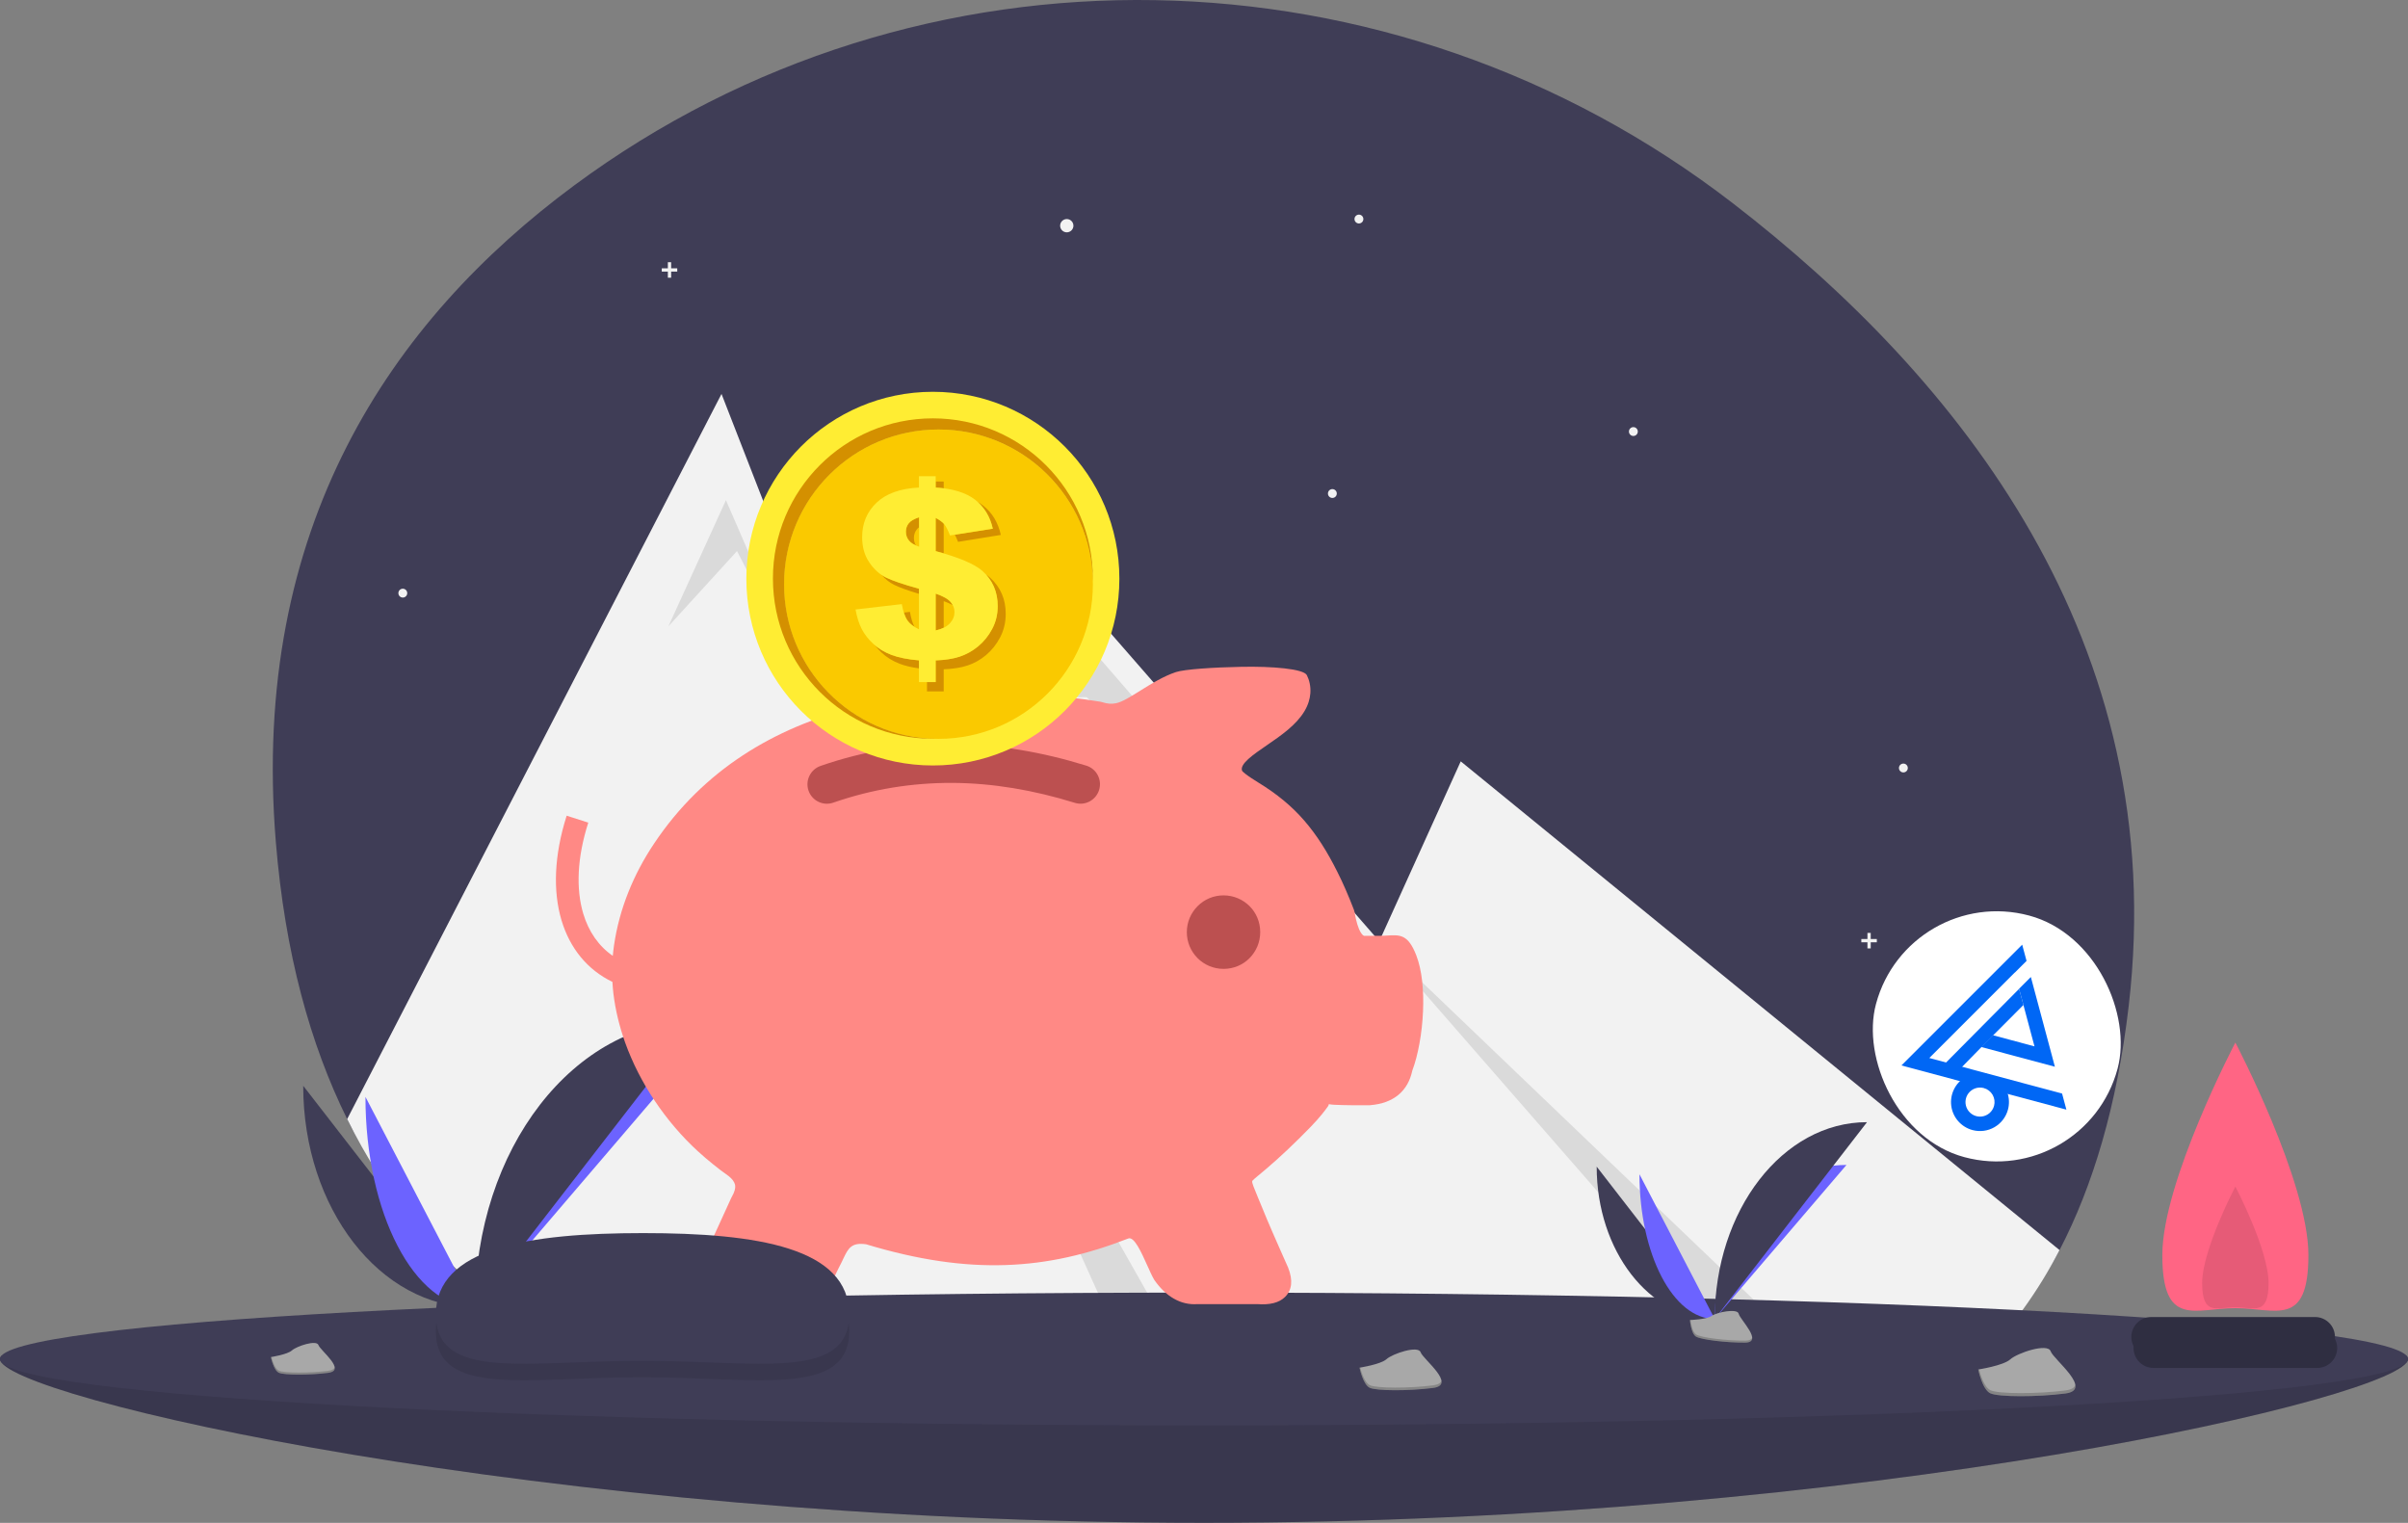 <svg width="1088" height="688" viewBox="0 0 1088 688" fill="none" xmlns="http://www.w3.org/2000/svg">
  <rect x="0" y="0" width="1088" height="688" fill="#808080" stroke="none"/>
  <g clip-path="url(#clip0_2_195)">
    <path
      d="M961.81 454.442C956.54 499.592 945.59 535.842 930.56 564.752C910.56 603.272 876.35 618.792 845.79 635.032C836.959 639.716 827.778 643.708 818.33 646.972C762.72 666.272 700.48 661.152 651.59 650.962C617.299 643.809 582.492 639.408 547.5 637.802C537.52 637.352 527.53 637.129 517.53 637.132C502.11 637.152 224.46 642.422 156.86 505.562C140.17 471.802 128.73 430.562 124.62 380.292C112.99 238.172 176.91 144.832 259.36 83.822C415.33 -31.588 629.12 -26.748 782.79 91.702C885.15 170.602 980.99 290.012 961.81 454.442Z"
      fill="#3F3D56" />
    <path
      d="M930.56 564.752C910.56 603.272 883.35 628.792 852.79 645.032C843.959 649.716 834.778 653.708 825.33 656.972C769.72 676.272 707.48 671.152 658.59 660.962C624.299 653.809 589.492 649.408 554.5 647.802C544.52 647.352 534.53 647.129 524.53 647.132C509.11 647.152 493.693 647.725 478.28 648.852C378.11 656.212 224.46 642.422 156.86 505.562L326 177.962L388.95 339.581L409.04 391.171L464.41 315.191L493 275.962L623.2 425.232L660 343.962L914.78 551.881L928.99 563.471L930.56 564.752Z"
      fill="#F2F2F2" />
    <path opacity="0.1" d="M302 282.962L328 225.962L364 308.962L333 248.962L302 282.962Z"
      fill="black" />
    <path opacity="0.1"
      d="M554.5 647.802C544.52 647.352 534.53 647.129 524.53 647.132L409.04 391.172L554.5 647.802Z"
      fill="black" />
    <path opacity="0.1" d="M464.411 315.191L493 292.962L623 442.962L491 314.962L464.411 315.191Z"
      fill="black" />
    <path opacity="0.1"
      d="M852.79 645.032C843.959 649.716 834.778 653.708 825.33 656.972L623.2 425.232L852.79 645.032Z"
      fill="black" />
    <path
      d="M482 104.962C483.657 104.962 485 103.619 485 101.962C485 100.305 483.657 98.962 482 98.962C480.343 98.962 479 100.305 479 101.962C479 103.619 480.343 104.962 482 104.962Z"
      fill="#F2F2F2" />
    <path
      d="M399 207.962C400.657 207.962 402 206.619 402 204.962C402 203.305 400.657 201.962 399 201.962C397.343 201.962 396 203.305 396 204.962C396 206.619 397.343 207.962 399 207.962Z"
      fill="#F2F2F2" />
    <path
      d="M602 224.962C603.105 224.962 604 224.067 604 222.962C604 221.857 603.105 220.962 602 220.962C600.895 220.962 600 221.857 600 222.962C600 224.067 600.895 224.962 602 224.962Z"
      fill="#F2F2F2" />
    <path
      d="M182 269.962C183.105 269.962 184 269.067 184 267.962C184 266.857 183.105 265.962 182 265.962C180.895 265.962 180 266.857 180 267.962C180 269.067 180.895 269.962 182 269.962Z"
      fill="#F2F2F2" />
    <path
      d="M614 100.962C615.105 100.962 616 100.067 616 98.962C616 97.857 615.105 96.962 614 96.962C612.895 96.962 612 97.857 612 98.962C612 100.067 612.895 100.962 614 100.962Z"
      fill="#F2F2F2" />
    <path
      d="M738 196.962C739.105 196.962 740 196.067 740 194.962C740 193.857 739.105 192.962 738 192.962C736.895 192.962 736 193.857 736 194.962C736 196.067 736.895 196.962 738 196.962Z"
      fill="#F2F2F2" />
    <path
      d="M860 348.962C861.105 348.962 862 348.067 862 346.962C862 345.857 861.105 344.962 860 344.962C858.895 344.962 858 345.857 858 346.962C858 348.067 858.895 348.962 860 348.962Z"
      fill="#F2F2F2" />
    <path
      d="M306 121.222H303.24V118.462H301.76V121.222H299V122.7H301.76V125.459H303.24V122.7H306V121.222Z"
      fill="#F2F2F2" />
    <path
      d="M848 424.222H845.24V421.462H843.76V424.222H841V425.7H843.76V428.459H845.24V425.7H848V424.222Z"
      fill="#F2F2F2" />
    <path
      d="M1088 613.962C1088 630.531 844.443 687.962 544 687.962C243.557 687.962 0 630.531 0 613.962C0 597.393 243.557 627.962 544 627.962C844.443 627.962 1088 597.394 1088 613.962Z"
      fill="#3F3D56" />
    <path opacity="0.1"
      d="M1088 613.962C1088 630.531 844.443 687.962 544 687.962C243.557 687.962 0 630.531 0 613.962C0 597.393 243.557 627.962 544 627.962C844.443 627.962 1088 597.394 1088 613.962Z"
      fill="black" />
    <path
      d="M544 643.962C844.443 643.962 1088 630.531 1088 613.962C1088 597.393 844.443 583.962 544 583.962C243.557 583.962 0 597.393 0 613.962C0 630.531 243.557 643.962 544 643.962Z"
      fill="#3F3D56" />
    <path d="M137 490.528C137 545.871 171.719 590.654 214.626 590.654Z" fill="#3F3D56" />
    <path d="M214.626 590.654C214.626 534.689 253.371 489.403 301.252 489.403Z" fill="#6C63FF" />
    <path d="M165.125 495.545C165.125 548.115 187.265 590.654 214.625 590.654Z" fill="#6C63FF" />
    <path d="M214.626 590.654C214.626 519.143 259.409 461.277 314.752 461.277Z" fill="#3F3D56" />
    <path
      d="M198.3 591.36C198.3 591.36 209.309 591.021 212.626 588.66C215.943 586.299 229.56 583.477 230.383 587.265C231.206 591.053 246.927 606.109 234.498 606.21C222.069 606.311 205.619 604.274 202.308 602.257C198.997 600.24 198.3 591.36 198.3 591.36Z"
      fill="#A8A8A8" />
    <path opacity="0.2"
      d="M234.716 604.89C222.287 604.99 205.837 602.954 202.526 600.937C200.004 599.401 198.999 593.889 198.663 591.346L198.295 591.36C198.295 591.36 198.995 600.239 202.304 602.26C205.613 604.281 222.065 606.313 234.494 606.213C238.082 606.184 239.321 604.908 239.253 603.013C238.755 604.155 237.386 604.868 234.716 604.89Z"
      fill="black" />
    <path d="M721.429 527.062C721.429 565.091 745.286 595.862 774.77 595.862Z" fill="#3F3D56" />
    <path d="M774.769 595.863C774.769 557.407 801.392 526.288 834.294 526.288Z" fill="#6C63FF" />
    <path d="M740.755 530.509C740.755 566.633 755.968 595.863 774.769 595.863Z" fill="#6C63FF" />
    <path d="M774.769 595.863C774.769 546.724 805.542 506.963 843.569 506.963Z" fill="#3F3D56" />
    <path
      d="M763.548 596.348C763.548 596.348 771.113 596.115 773.392 594.492C775.671 592.869 785.028 590.93 785.592 593.534C786.156 596.138 796.96 606.483 788.42 606.552C779.88 606.621 768.576 605.222 766.301 603.836C764.026 602.45 763.548 596.348 763.548 596.348Z"
      fill="#A8A8A8" />
    <path opacity="0.2"
      d="M788.574 605.645C780.034 605.714 768.73 604.315 766.455 602.929C764.722 601.873 764.032 598.086 763.801 596.339L763.548 596.349C763.548 596.349 764.027 602.449 766.303 603.836C768.579 605.223 779.882 606.621 788.422 606.552C790.887 606.532 791.739 605.652 791.692 604.352C791.349 605.14 790.409 605.63 788.574 605.645Z"
      fill="black" />
    <path
      d="M893.813 618.699C893.813 618.699 905.173 616.97 908.313 614.108C911.453 611.246 925.203 606.62 926.53 610.441C927.857 614.262 946.024 627.888 933.163 629.548C920.302 631.208 903.01 631.157 899.328 629.483C895.646 627.809 893.813 618.699 893.813 618.699Z"
      fill="#A8A8A8" />
    <path opacity="0.2"
      d="M933.228 628.154C920.368 629.813 903.075 629.763 899.393 628.089C896.593 626.814 894.858 621.231 894.193 618.639L893.814 618.7C893.814 618.7 895.647 627.809 899.33 629.483C903.013 631.157 920.305 631.208 933.165 629.548C936.877 629.069 938.001 627.592 937.694 625.642C937.319 626.888 935.991 627.798 933.228 628.154Z"
      fill="black" />
    <path
      d="M614.26 617.881C614.26 617.881 623.847 616.422 626.497 614.006C629.147 611.59 640.752 607.686 641.871 610.911C642.99 614.136 658.323 625.636 647.471 627.036C636.619 628.436 622.023 628.394 618.916 626.981C615.809 625.568 614.26 617.881 614.26 617.881Z"
      fill="#A8A8A8" />
    <path opacity="0.2"
      d="M647.524 625.856C636.671 627.256 622.076 627.214 618.969 625.801C616.602 624.725 615.142 620.013 614.579 617.825L614.259 617.876C614.259 617.876 615.806 625.563 618.914 626.976C622.022 628.389 636.614 628.432 647.469 627.031C650.602 626.631 651.55 625.38 651.291 623.731C650.977 624.788 649.856 625.556 647.524 625.856Z"
      fill="black" />
    <path
      d="M122.389 613.09C122.389 613.09 129.852 611.954 131.916 610.074C133.98 608.194 143.016 605.154 143.885 607.665C144.754 610.176 156.693 619.128 148.243 620.218C139.793 621.308 128.432 621.275 126.013 620.175C123.594 619.075 122.389 613.09 122.389 613.09Z"
      fill="#A8A8A8" />
    <path opacity="0.2"
      d="M148.285 619.302C139.836 620.392 128.474 620.359 126.055 619.259C124.213 618.421 123.076 614.753 122.638 613.05L122.389 613.09C122.389 613.09 123.589 619.074 126.013 620.175C128.437 621.276 139.794 621.308 148.243 620.218C150.682 619.903 151.42 618.933 151.219 617.652C150.973 618.47 150.1 619.068 148.285 619.302Z"
      fill="black" />
    <path opacity="0.1"
      d="M383.7 601.318C383.7 631.538 341.576 622.191 290 622.191C238.424 622.191 196.926 631.538 196.926 601.318C196.926 571.098 239.044 564.525 290.62 564.525C342.196 564.525 383.7 571.098 383.7 601.318Z"
      fill="black" />
    <rect x="862.247" y="399" width="113" height="113" rx="56.5" transform="rotate(15 862.247 399)"
      fill="white" />
    <g clip-path="url(#clip1_2_195)">
      <path
        d="M891.238 510.538C888.736 509.871 886.488 508.476 884.779 506.531C883.069 504.585 881.976 502.177 881.636 499.61C881.295 497.042 881.725 494.432 882.868 492.109C884.012 489.785 885.819 487.853 888.061 486.557C890.303 485.261 892.879 484.66 895.464 484.828C898.048 484.996 900.524 485.927 902.579 487.503C904.634 489.079 906.175 491.229 907.008 493.681C907.84 496.133 907.927 498.777 907.257 501.279C906.359 504.63 904.167 507.487 901.164 509.224C898.16 510.96 894.59 511.433 891.238 510.538ZM896.325 491.552C895.071 491.216 893.745 491.259 892.515 491.677C891.286 492.094 890.207 492.867 889.417 493.897C888.626 494.927 888.159 496.169 888.074 497.465C887.989 498.761 888.29 500.052 888.94 501.177C889.589 502.302 890.557 503.209 891.722 503.783C892.887 504.357 894.195 504.573 895.483 504.404C896.77 504.234 897.979 503.687 898.955 502.831C899.931 501.974 900.632 500.848 900.968 499.594C901.419 497.912 901.183 496.119 900.312 494.611C899.441 493.103 898.007 492.003 896.325 491.552Z"
        fill="#0067F5" />
      <path
        d="M931.705 494.048L871.714 477.974L910.307 439.372L910.319 439.433L915.653 434.108L913.68 426.782L859.121 481.34L933.651 501.31L931.705 494.048Z"
        fill="#0067F5" />
      <path
        d="M928.455 481.929L895.275 473.039L900.579 467.72L919.245 472.721L917.926 467.817L914.238 454.021L912.282 446.742L912.279 446.698L917.596 441.383L925.203 469.767L927.149 477.029L928.455 481.929Z"
        fill="#0067F5" />
      <path d="M900.579 467.72L895.275 473.039L894.367 472.796L896.053 466.507L900.579 467.72Z"
        fill="#0067F5" />
      <path
        d="M914.238 454.021L900.579 467.72L895.275 473.039L886.057 482.447L878.794 480.5L912.282 446.742L914.238 454.021Z"
        fill="#0067F5" />
    </g>
    <g clip-path="url(#clip2_2_195)">
      <path fill-rule="evenodd" clip-rule="evenodd"
        d="M497.208 317.019L498.014 317.221C499.155 317.591 500.262 317.826 501.236 317.893C502.31 317.96 503.35 317.893 504.29 317.692C507.042 317.154 511.103 314.599 515.499 311.843C520.399 308.785 525.669 305.525 531.273 303.643C535.032 302.365 548.188 301.492 560.673 301.256C574.903 300.954 589.033 302.164 590.476 305.021C591.584 307.239 592.288 310.062 592.053 313.221C591.852 315.742 591.08 318.465 589.436 321.221C585.71 327.506 578.964 332.177 572.588 336.547C566.11 340.983 560.17 345.084 561.177 348.142C561.244 348.411 561.882 348.949 562.855 349.722C564.264 350.831 566.312 352.142 568.426 353.453C577.018 358.696 583.697 364.241 589.368 370.795C594.973 377.282 599.638 384.676 604.203 393.785C605.545 396.44 606.821 399.162 608.029 401.952C609.338 404.943 610.579 408.002 611.754 411.06L612.023 412.035C612.727 416.236 613.667 419.429 614.909 421.379C615.513 422.353 616.084 422.824 616.621 422.824L616.788 422.79H623.501C624.575 422.79 625.447 422.723 626.219 422.689C632.596 422.252 636.187 422.017 639.912 431.596C642.497 438.251 643.369 447.494 642.966 456.736C642.564 466.685 640.718 476.801 638.1 483.725C637.127 488.296 635.079 491.926 631.858 494.615C628.636 497.27 624.44 498.85 619.171 499.287L618.769 499.32H611.318C608.062 499.32 605.21 499.186 603.129 499.118C601.115 499.051 600.712 498.782 600.444 498.883C600.075 499.085 600.545 499.119 600.008 499.824C598.665 501.673 596.517 504.631 592.02 509.269C588.798 512.596 585.073 516.26 581.482 519.654C578.159 522.78 574.836 525.771 572.118 528.057L570.44 529.468C567.352 532.023 565.842 533.266 565.775 533.67C565.64 534.409 566.58 536.627 568.392 541.03C569.164 542.879 569.634 543.988 569.802 544.425C571.614 548.895 573.427 553.231 575.105 557.029C577.89 563.448 580.945 570.237 581.918 572.456L582.018 572.691C584.267 578.438 583.764 582.807 580.609 585.933C577.924 588.588 573.695 589.597 567.956 589.16H541.073C537.314 589.429 533.723 588.622 530.401 586.706C527.212 584.891 524.292 582.135 521.708 578.472L521.44 578.068C520.466 576.354 519.426 574.069 518.352 571.649C515.701 565.767 512.445 558.474 509.794 559.516C491.536 566.641 473.715 570.876 454.417 571.514C435.354 572.153 414.915 569.263 391.355 562.137C384.609 561.163 383.233 564.053 381.051 568.59C380.447 569.868 379.81 571.246 378.903 572.926C378.366 574.035 378.165 574.506 377.93 574.909C374.809 581.597 371.822 588.051 362.458 589.933L361.451 590.034L326.715 589.765H326.379C324.232 589.597 322.352 589.126 320.708 588.219C318.795 587.244 317.318 585.799 316.277 583.883C313.19 578.236 315.271 573.934 317.351 569.632H317.318C317.653 568.893 318.056 568.12 318.157 567.952L318.19 567.918L330.407 541.165L330.642 540.728C331.917 538.509 332.387 536.694 332.119 535.283C331.816 533.905 330.81 532.56 329.132 531.25C326.715 529.536 324.332 527.754 322.084 525.906C319.734 524.024 317.486 522.074 315.304 520.091C308.122 513.504 301.477 505.773 295.805 497.27C290.334 489.136 285.77 480.23 282.447 470.987C279.863 463.727 278.051 456.299 277.145 448.804C276.943 447.09 276.809 445.309 276.708 443.595C265.432 438.15 257.511 428.47 253.685 415.698C249.825 402.691 250.295 386.525 256.034 368.51L265.801 371.636C260.699 387.567 260.229 401.649 263.519 412.741C265.969 420.908 270.533 427.462 276.876 431.831C277.01 430.285 277.212 428.739 277.413 427.193C279.829 410.455 286.307 394.86 295.57 381.046C340.207 314.23 424.413 305.424 497.208 317.019Z"
        fill="#FF8985" />
      <path fill-rule="evenodd" clip-rule="evenodd"
        d="M552.82 404.506C557.418 404.506 561.546 406.355 564.566 409.346C567.587 412.337 569.399 416.505 569.399 421.11C569.399 425.714 567.553 429.848 564.566 432.873C561.579 435.898 557.418 437.713 552.82 437.713C548.255 437.713 544.094 435.864 541.107 432.873C537.986 429.747 536.24 425.546 536.24 421.143C536.24 416.539 538.086 412.405 541.107 409.38C544.195 406.254 548.39 404.506 552.82 404.506ZM376.453 362.628C371.889 364.208 366.888 361.754 365.311 357.183C363.734 352.612 366.184 347.605 370.748 346.025C390.382 339.202 410.284 336.043 430.387 336.143C450.423 336.244 470.56 339.639 490.798 345.89C495.429 347.302 498.047 352.243 496.604 356.881C495.161 361.519 490.261 364.141 485.629 362.695C466.969 356.914 448.51 353.789 430.32 353.688C412.163 353.621 394.174 356.478 376.453 362.628Z"
        fill="#BC5050" />
      <path
        d="M421.493 177C444.751 177 465.828 186.444 481.099 201.737C496.336 216.996 505.766 238.103 505.766 261.428C505.766 284.72 496.336 305.827 481.099 321.12C465.862 336.379 444.785 345.823 421.493 345.823C398.235 345.823 377.158 336.379 361.888 321.12C346.651 305.861 337.22 284.754 337.22 261.428C337.22 238.137 346.651 217.03 361.888 201.737C377.158 186.444 398.235 177 421.493 177ZM424.01 194.04C462.539 194.04 493.785 225.331 493.785 263.916C493.785 302.5 462.539 333.791 424.01 333.791C385.482 333.791 354.236 302.5 354.236 263.916C354.236 225.331 385.482 194.04 424.01 194.04Z"
        fill="#FFED33" />
      <path fill-rule="evenodd" clip-rule="evenodd"
        d="M424.01 194.04C462.539 194.04 493.785 225.331 493.785 263.916C493.785 302.5 462.539 333.791 424.01 333.791C385.482 333.791 354.236 302.5 354.236 263.916C354.236 225.331 385.482 194.04 424.01 194.04Z"
        fill="#FAC900" />
      <path fill-rule="evenodd" clip-rule="evenodd"
        d="M421.493 188.999C461.432 188.999 493.785 221.399 493.785 261.395C493.785 261.798 493.785 262.235 493.785 262.638C493.114 224.625 462.136 194.04 424.044 194.04C385.515 194.04 354.269 225.331 354.269 263.916C354.269 302.063 384.81 333.085 422.769 333.757C422.366 333.757 421.929 333.757 421.527 333.757C381.588 333.757 349.235 301.357 349.235 261.361C349.201 221.432 381.555 188.999 421.493 188.999ZM452.202 241.666L432.871 244.791C432.367 243.514 431.897 242.439 431.461 241.565L448.577 238.876C447.436 233.767 445.053 229.701 441.496 226.608C442.469 227.146 443.342 227.751 444.181 228.39C448.275 231.583 450.96 236.019 452.202 241.666ZM426.628 236.792L426.393 236.658V249.967C425.219 249.631 424.01 249.295 422.769 248.959V233.935C424.581 234.91 425.856 235.885 426.628 236.792ZM445.59 259.613C446.295 260.084 446.899 260.555 447.436 261.059C452.101 265.361 454.417 270.738 454.417 277.326C454.417 281.157 453.578 284.687 451.9 287.913C450.222 291.14 448.074 293.795 445.49 295.979C442.905 298.131 440.12 299.677 437.166 300.651C434.213 301.626 430.655 302.197 426.393 302.365V312.348H418.842V308.113H422.769V298.332C427.031 298.164 430.622 297.593 433.542 296.652C436.495 295.711 439.247 294.165 441.865 292.047C444.449 289.93 446.597 287.308 448.275 284.149C449.953 281.023 450.792 277.528 450.792 273.797C450.792 268.218 449.047 263.512 445.59 259.613ZM415.251 301.962C411.794 301.492 408.874 300.786 406.525 299.878C403.37 298.668 400.618 296.988 398.336 294.837C397.161 293.728 396.121 292.585 395.214 291.409C397.396 293.291 399.98 294.803 402.9 295.912C406.055 297.089 410.183 297.929 415.284 298.366V301.962H415.251ZM408.404 276.755L411.123 276.418C411.66 279.343 412.331 281.594 413.17 283.14C411.794 282.267 410.753 281.292 410.015 280.284C409.411 279.41 408.874 278.233 408.404 276.755ZM415.251 268.285C410.116 266.739 406.39 265.394 404.008 264.218C401.927 263.176 400.047 261.697 398.369 259.781C399.04 260.218 399.712 260.622 400.383 260.958C403.303 262.369 408.27 264.05 415.251 265.999V268.285ZM422.769 217.534H426.393V220.626C425.219 220.491 424.01 220.357 422.769 220.29V217.534ZM415.251 238.204C414.848 238.506 414.512 238.842 414.244 239.179C413.371 240.254 412.935 241.565 412.935 243.044C412.935 244.287 413.237 245.43 413.808 246.405C412.364 245.766 411.324 244.993 410.653 244.153C409.78 243.044 409.31 241.699 409.31 240.187C409.31 238.742 409.747 237.464 410.619 236.389C411.492 235.313 413.036 234.406 415.251 233.7V238.204ZM430.488 273.394C429.38 272.755 428.004 272.15 426.393 271.579V283.611C425.353 284.115 424.145 284.518 422.769 284.821V268.15C426.125 269.327 428.373 270.604 429.514 271.948C429.917 272.452 430.253 272.923 430.488 273.394Z"
        fill="#D49000" />
      <path
        d="M448.577 238.842L429.246 241.901C428.273 239.447 427.4 237.767 426.628 236.826C425.856 235.885 424.581 234.944 422.768 233.969V248.993C433.273 251.816 440.254 254.774 443.812 257.866C448.477 262.067 450.792 267.377 450.792 273.83C450.792 277.595 449.953 281.057 448.275 284.182C446.597 287.342 444.449 289.963 441.865 292.081C439.281 294.198 436.495 295.711 433.542 296.685C430.588 297.66 426.997 298.198 422.768 298.366V308.146H415.217V298.332C410.149 297.895 406.021 297.089 402.833 295.879C399.678 294.702 396.926 293.055 394.644 290.938C392.362 288.854 390.583 286.569 389.341 284.149C388.099 281.729 387.16 278.771 386.555 275.343L407.464 272.923C408.068 276.318 408.941 278.805 409.982 280.284C411.022 281.796 412.767 283.14 415.217 284.317V265.966C408.203 264.05 403.269 262.336 400.349 260.924C397.429 259.513 394.912 257.227 392.764 254.068C390.616 250.942 389.542 247.111 389.542 242.607C389.542 236.456 391.69 231.28 395.986 227.146C400.316 223.012 406.692 220.693 415.217 220.256V215.147H422.768V220.256C430.521 220.727 436.462 222.575 440.556 225.735C444.651 228.961 447.336 233.297 448.577 238.842ZM415.251 233.7C413.036 234.44 411.492 235.313 410.619 236.389C409.747 237.464 409.31 238.742 409.31 240.187C409.31 241.699 409.747 243.01 410.653 244.153C411.525 245.296 413.069 246.237 415.284 246.976V233.7H415.251ZM422.768 284.821C425.722 284.149 427.836 283.073 429.212 281.561C430.588 280.048 431.26 278.368 431.26 276.486C431.26 274.839 430.689 273.36 429.514 271.982C428.373 270.604 426.091 269.327 422.768 268.184V284.821Z"
        fill="#FFED33" />
    </g>
    <path
      d="M1043 567C1043 600.137 1028.23 591 1010 591C991.775 591 977 600.137 977 567C977 533.863 1010 471 1010 471C1010 471 1043 533.863 1043 567Z"
      fill="#FF6584" />
    <path opacity="0.1"
      d="M1025 579.679C1025 594.741 1018.28 590.588 1010 590.588C1001.72 590.588 995 594.741 995 579.679C995 564.617 1010 536.043 1010 536.043C1010 536.043 1025 564.619 1025 579.679Z"
      fill="black" />
    <path
      d="M1047 600H973C968.029 600 964 604.029 964 609C964 613.971 968.029 618 973 618H1047C1051.97 618 1056 613.971 1056 609C1056 604.029 1051.97 600 1047 600Z"
      fill="#2F2E41" />
  </g>
  <path
    d="M383.7 593.881C383.7 624.101 341.576 614.754 290 614.754C238.424 614.754 196.926 624.101 196.926 593.881C196.926 563.661 239.04 557.081 290.616 557.081C342.192 557.081 383.7 563.657 383.7 593.881Z"
    fill="#3F3D56" />
  <path
    d="M1046 595H972C967.029 595 963 599.029 963 604C963 608.971 967.029 613 972 613H1046C1050.97 613 1055 608.971 1055 604C1055 599.029 1050.97 595 1046 595Z"
    fill="#2F2E41" />
  <defs>
    <clipPath id="clip0_2_195">
      <rect width="1088" height="687.962" fill="white" />
    </clipPath>
    <clipPath id="clip1_2_195">
      <rect width="88.467" height="88.467" fill="white"
        transform="translate(871.183 414.479) rotate(15)" />
    </clipPath>
    <clipPath id="clip2_2_195">
      <rect width="392" height="413" fill="white" transform="translate(251 177)" />
    </clipPath>
  </defs>
</svg>
  